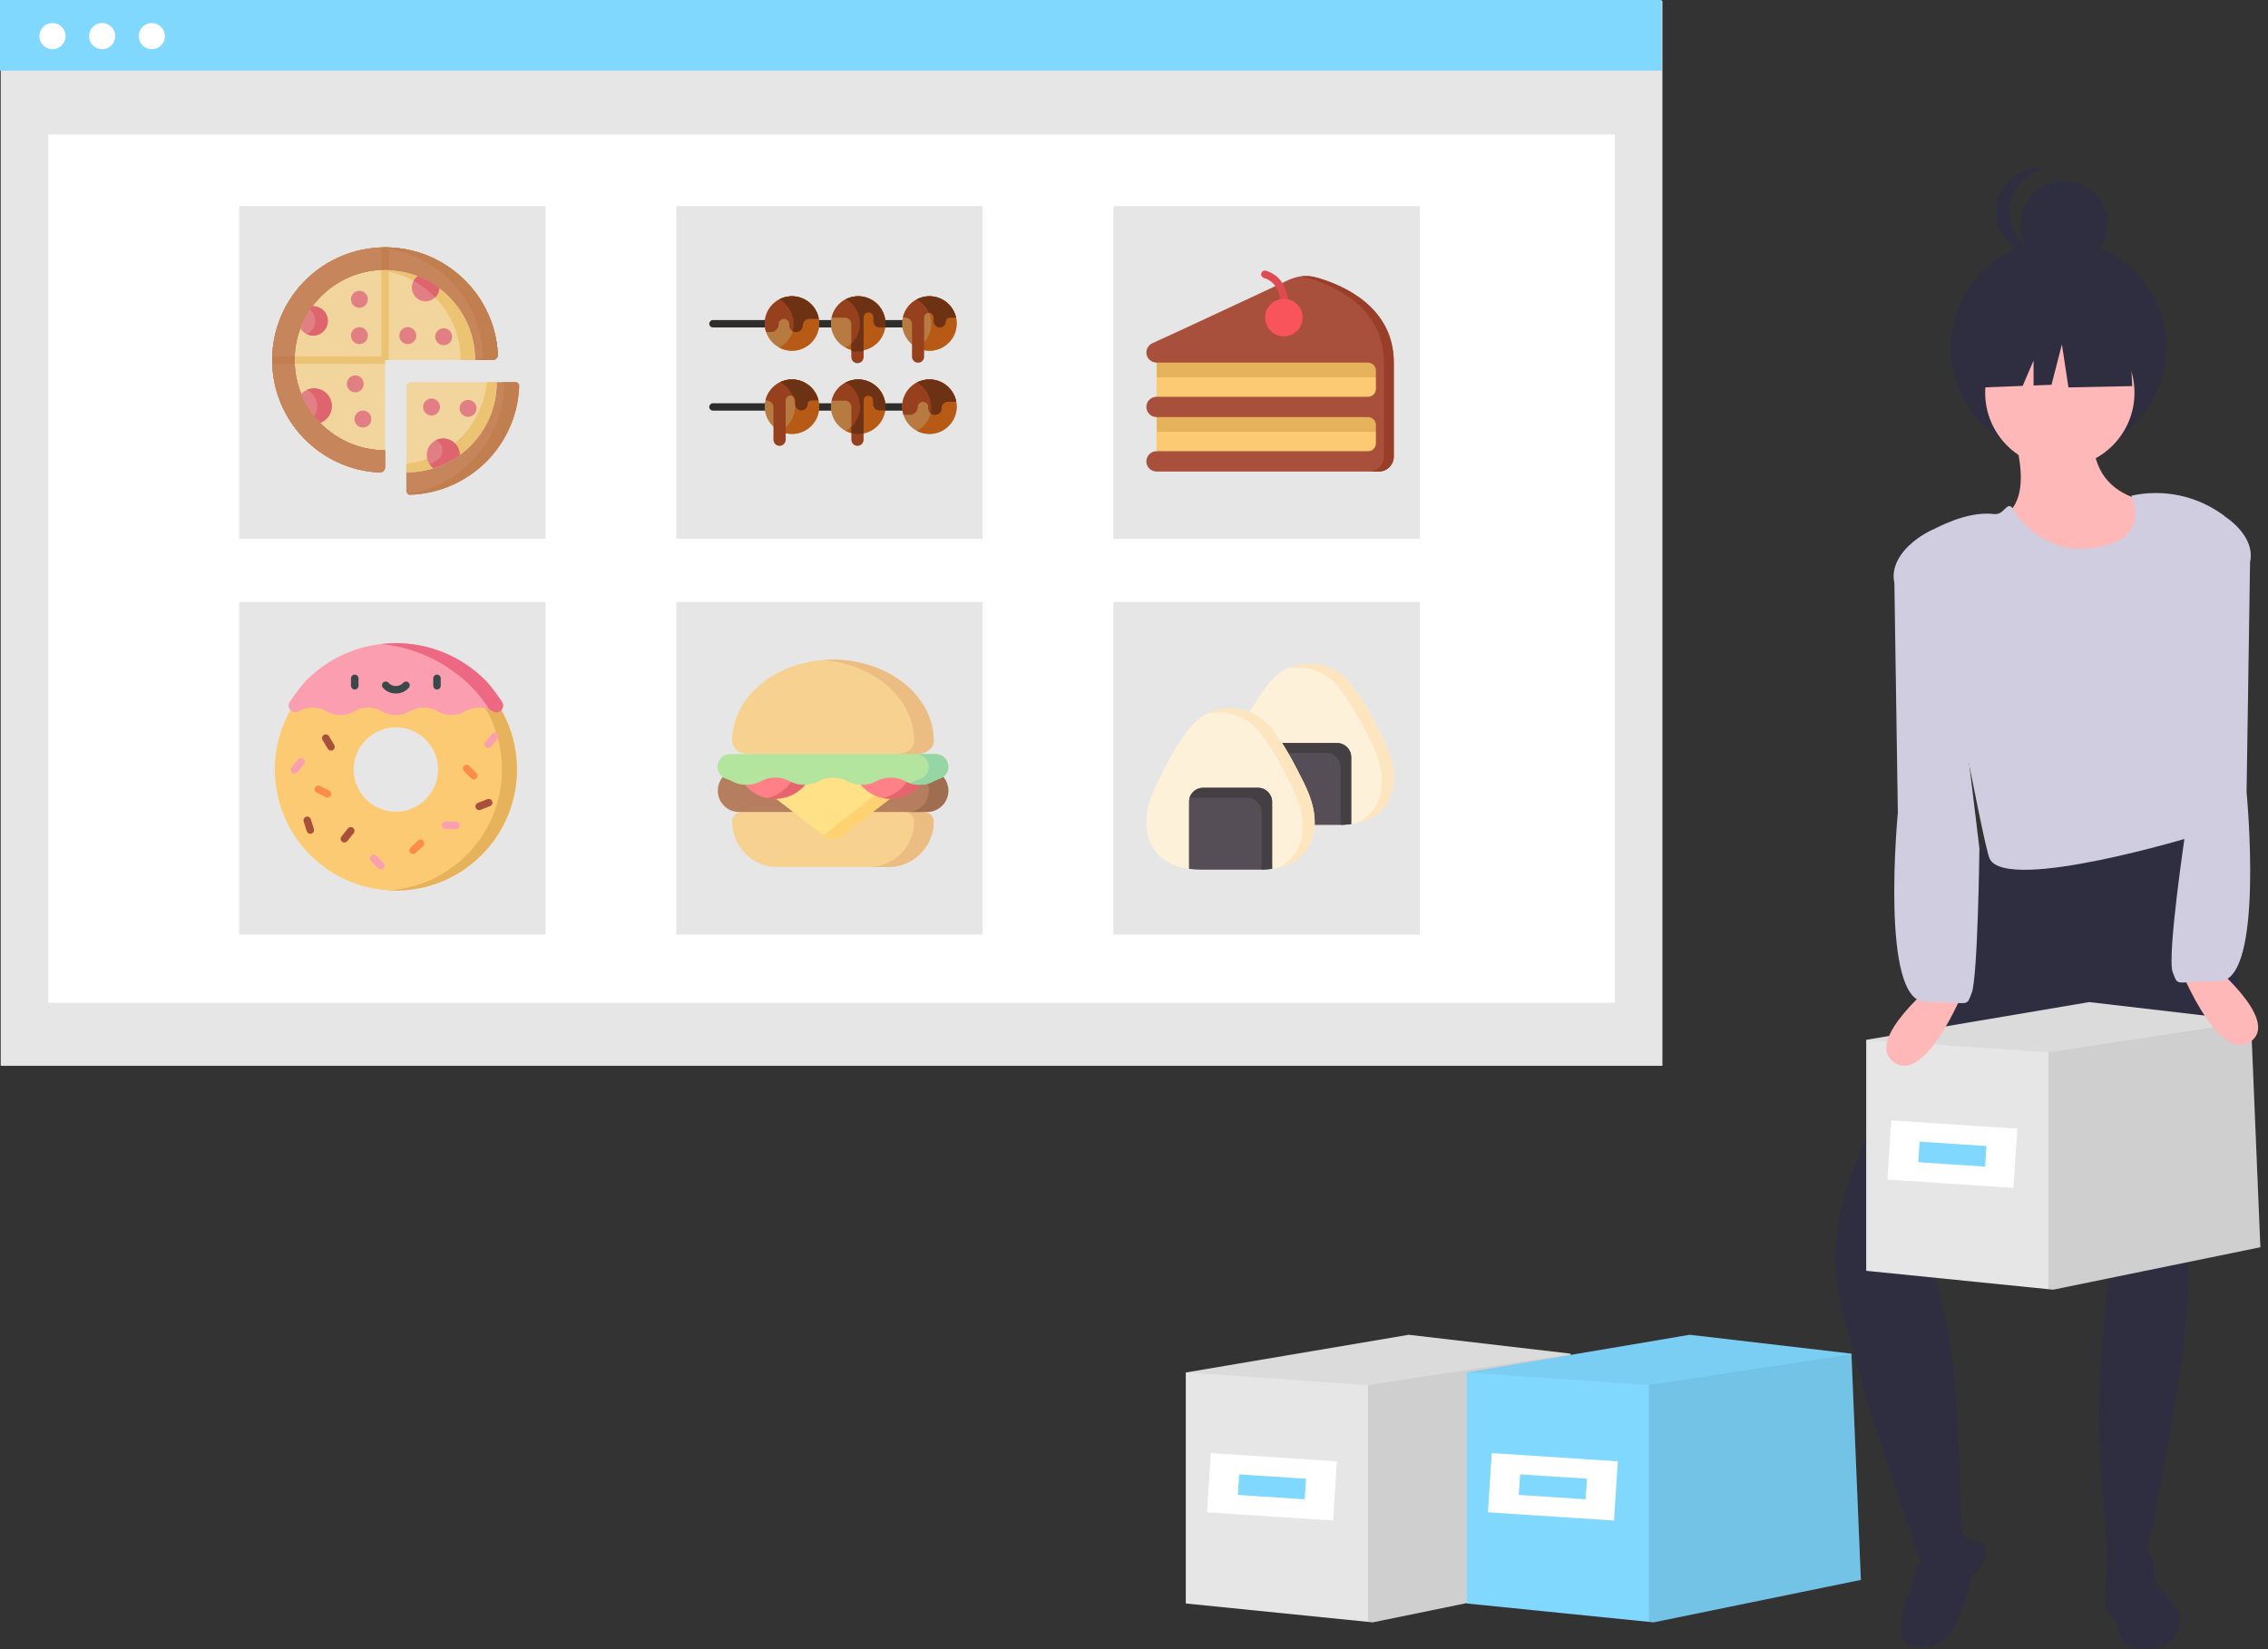 <svg width="275" height="200" viewBox="0 0 275 200" fill="none" xmlns="http://www.w3.org/2000/svg">
<rect x="0" y="0" width="275" height="200" fill="#333333" stroke="none"/>
<g clip-path="url(#clip0)">
<path d="M201.571 0.115H0.086V129.255H201.571V0.115Z" fill="#E6E6E6"/>
<path d="M195.81 16.311H5.847V121.615H195.81V16.311Z" fill="white"/>
<path d="M201.485 0H0V8.566H201.485V0Z" fill="#80D8FF"/>
<path d="M6.361 5.967C7.237 5.967 7.947 5.256 7.947 4.38C7.947 3.503 7.237 2.792 6.361 2.792C5.485 2.792 4.774 3.503 4.774 4.38C4.774 5.256 5.485 5.967 6.361 5.967Z" fill="white"/>
<path d="M12.383 5.967C13.259 5.967 13.969 5.256 13.969 4.38C13.969 3.503 13.259 2.792 12.383 2.792C11.507 2.792 10.796 3.503 10.796 4.38C10.796 5.256 11.507 5.967 12.383 5.967Z" fill="white"/>
<path d="M18.405 5.967C19.281 5.967 19.991 5.256 19.991 4.38C19.991 3.503 19.281 2.792 18.405 2.792C17.529 2.792 16.818 3.503 16.818 4.38C16.818 5.256 17.529 5.967 18.405 5.967Z" fill="white"/>
<path d="M119.154 25H82V65.34H119.154V25Z" fill="#E6E6E6"/>
<g clip-path="url(#clip1)">
<path d="M86.447 38.816H110.705V39.709H86.447C86.2 39.709 86 39.509 86 39.262C86 39.016 86.2 38.816 86.447 38.816Z" fill="#2F2D2B"/>
<path d="M86.447 48.906H110.705V49.798H86.447C86.2 49.798 86 49.599 86 49.352C86 49.105 86.2 48.906 86.447 48.906Z" fill="#2F2D2B"/>
<path d="M112.696 52.625C114.518 52.625 116 51.143 116 49.322C116 47.5 114.518 46.018 112.696 46.018C110.875 46.018 109.393 47.5 109.393 49.322C109.393 51.143 110.875 52.625 112.696 52.625Z" fill="#B77B41"/>
<path d="M112.937 49.322C112.937 48.053 112.217 46.949 111.165 46.396C111.623 46.155 112.144 46.018 112.696 46.018C114.518 46.018 116 47.5 116 49.322C116 51.143 114.518 52.625 112.696 52.625C112.144 52.625 111.623 52.488 111.165 52.247C112.217 51.694 112.937 50.591 112.937 49.322Z" fill="#B75A15"/>
<path d="M112.696 46.017C114.311 46.017 115.658 47.182 115.943 48.715H114.947C114.522 48.715 114.176 49.061 114.176 49.486C114.176 49.938 113.809 50.305 113.357 50.305C112.906 50.305 112.538 49.938 112.538 49.486V49.36C112.538 49.013 112.256 48.73 111.908 48.73C111.561 48.73 111.279 49.013 111.279 49.36C111.279 49.881 110.855 50.305 110.334 50.305H109.542C109.445 49.994 109.393 49.663 109.393 49.321C109.393 47.499 110.875 46.017 112.696 46.017Z" fill="#96401E"/>
<path d="M112.911 49.369C112.911 48.095 112.214 46.981 111.182 46.386C111.636 46.151 112.151 46.017 112.696 46.017C114.311 46.017 115.658 47.182 115.943 48.715H114.947C114.522 48.715 114.176 49.061 114.176 49.486C114.176 49.938 113.809 50.305 113.357 50.305C113.156 50.305 112.971 50.232 112.829 50.111C112.881 49.872 112.911 49.624 112.911 49.369Z" fill="#6D3113"/>
<path d="M104.056 52.625C105.878 52.625 107.36 51.143 107.36 49.322C107.36 47.5 105.878 46.018 104.056 46.018C102.234 46.018 100.752 47.5 100.752 49.322C100.752 51.143 102.234 52.625 104.056 52.625Z" fill="#B77B41"/>
<path d="M96.025 52.625C97.847 52.625 99.329 51.143 99.329 49.322C99.329 47.5 97.847 46.018 96.025 46.018C94.204 46.018 92.722 47.5 92.722 49.322C92.722 51.143 94.204 52.625 96.025 52.625Z" fill="#B77B41"/>
<path d="M96.397 49.322C96.397 48.026 95.647 46.904 94.559 46.362C95.001 46.142 95.499 46.018 96.025 46.018C97.847 46.018 99.329 47.5 99.329 49.322C99.329 51.143 97.847 52.625 96.025 52.625C95.499 52.625 95.001 52.501 94.559 52.281C95.647 51.74 96.397 50.617 96.397 49.322Z" fill="#B75A15"/>
<path d="M96.025 46.017C97.589 46.017 98.901 47.11 99.242 48.571H98.359C98.111 48.571 97.909 48.773 97.909 49.021C97.909 49.428 97.577 49.76 97.17 49.76C96.762 49.76 96.431 49.429 96.431 49.021V48.559C96.431 48.237 96.168 47.974 95.846 47.974C95.523 47.974 95.261 48.237 95.261 48.559V51.656V52.534V53.331C95.261 53.739 94.93 54.07 94.522 54.07C94.115 54.07 93.783 53.739 93.783 53.331V51.744V51.656V49.364C93.783 49.006 93.529 48.689 93.18 48.61L92.818 48.528C93.174 47.088 94.477 46.017 96.025 46.017Z" fill="#96401E"/>
<path d="M96.025 46.017C97.583 46.017 98.891 47.101 99.238 48.554H98.394C98.311 48.554 98.233 48.577 98.165 48.616C98.014 48.688 97.909 48.843 97.909 49.021C97.909 49.428 97.578 49.76 97.17 49.76C96.763 49.76 96.431 49.429 96.431 49.021V48.559C96.431 48.45 96.4 48.347 96.348 48.26C96.296 48.164 96.22 48.084 96.127 48.028C95.827 47.306 95.283 46.71 94.6 46.342C95.032 46.134 95.515 46.017 96.025 46.017Z" fill="#6D3113"/>
<path d="M112.696 42.535C114.518 42.535 116 41.053 116 39.232C116 37.41 114.518 35.928 112.696 35.928C110.875 35.928 109.393 37.41 109.393 39.232C109.393 41.053 110.875 42.535 112.696 42.535Z" fill="#B77B41"/>
<path d="M112.937 39.232C112.937 37.963 112.217 36.859 111.165 36.306C111.623 36.065 112.144 35.928 112.696 35.928C114.518 35.928 116 37.41 116 39.232C116 41.053 114.518 42.535 112.696 42.535C112.144 42.535 111.623 42.398 111.165 42.157C112.217 41.604 112.937 40.501 112.937 39.232Z" fill="#B75A15"/>
<path d="M112.696 35.928C114.274 35.928 115.595 37.039 115.922 38.52H115.134C114.887 38.52 114.686 38.721 114.686 38.967C114.686 39.372 114.357 39.702 113.951 39.702C113.546 39.702 113.216 39.372 113.216 38.967V38.508C113.216 38.187 112.955 37.926 112.635 37.926C112.314 37.926 112.053 38.187 112.053 38.508V41.394V42.472V43.254C112.053 43.659 111.723 43.989 111.318 43.989C110.913 43.989 110.583 43.659 110.583 43.254V41.769V41.394V39.308C110.583 38.935 110.316 38.617 109.949 38.551L109.483 38.468C109.829 37.014 111.138 35.928 112.696 35.928Z" fill="#96401E"/>
<path d="M112.696 35.928C114.274 35.928 115.595 37.039 115.922 38.52H115.134C114.887 38.52 114.686 38.721 114.686 38.967C114.686 39.372 114.357 39.702 113.951 39.702C113.546 39.702 113.216 39.372 113.216 38.967V38.508C113.216 38.189 112.959 37.93 112.641 37.926C112.342 37.237 111.822 36.667 111.17 36.303C111.627 36.064 112.146 35.928 112.696 35.928Z" fill="#6D3113"/>
<path d="M104.056 42.535C105.878 42.535 107.36 41.053 107.36 39.232C107.36 37.41 105.878 35.928 104.056 35.928C102.234 35.928 100.752 37.41 100.752 39.232C100.752 41.053 102.234 42.535 104.056 42.535Z" fill="#B77B41"/>
<path d="M104.296 39.232C104.296 37.963 103.577 36.859 102.524 36.306C102.983 36.065 103.504 35.928 104.056 35.928C105.878 35.928 107.36 37.41 107.36 39.232C107.36 41.053 105.878 42.535 104.056 42.535C103.504 42.535 102.983 42.398 102.524 42.157C103.577 41.604 104.296 40.501 104.296 39.232Z" fill="#B75A15"/>
<path d="M104.056 35.928C105.878 35.928 107.36 37.41 107.36 39.232C107.36 39.391 107.348 39.546 107.326 39.699H106.685C106.681 39.699 106.656 39.7 106.656 39.7C106.656 39.7 106.63 39.699 106.625 39.699C106.221 39.69 105.895 39.359 105.895 38.953V38.488C105.895 38.162 105.631 37.898 105.305 37.898C104.98 37.898 104.715 38.162 104.715 38.488V41.021V42.469V43.302C104.715 43.713 104.381 44.047 103.97 44.047C103.559 44.047 103.224 43.713 103.224 43.302V42.429V41.021V39.3C103.224 38.869 102.874 38.519 102.444 38.519H100.831C101.158 37.039 102.479 35.928 104.056 35.928Z" fill="#96401E"/>
<path d="M104.056 35.928C105.878 35.928 107.36 37.41 107.36 39.232C107.36 39.391 107.348 39.546 107.326 39.699H106.685C106.681 39.699 106.656 39.7 106.656 39.7C106.656 39.7 106.63 39.699 106.625 39.699C106.564 39.698 106.504 39.688 106.447 39.672C106.144 39.569 105.925 39.282 105.925 38.945V38.464C105.925 38.129 105.652 37.856 105.317 37.856C104.981 37.856 104.708 38.129 104.708 38.464V41.077V42.571C104.488 42.616 104.261 42.639 104.028 42.639C103.751 42.639 103.482 42.605 103.224 42.542V42.429V41.689C103.872 41.068 104.276 40.197 104.276 39.232C104.276 37.973 103.589 36.872 102.571 36.282C103.017 36.056 103.522 35.928 104.056 35.928Z" fill="#6D3113"/>
<path d="M96.025 42.535C97.847 42.535 99.329 41.053 99.329 39.232C99.329 37.41 97.847 35.928 96.025 35.928C94.204 35.928 92.722 37.41 92.722 39.232C92.722 41.053 94.204 42.535 96.025 42.535Z" fill="#B77B41"/>
<path d="M104.296 49.322C104.296 48.053 103.577 46.949 102.524 46.396C102.983 46.155 103.504 46.018 104.056 46.018C105.878 46.018 107.36 47.5 107.36 49.322C107.36 51.143 105.878 52.625 104.056 52.625C103.504 52.625 102.983 52.488 102.524 52.247C103.577 51.694 104.296 50.591 104.296 49.322Z" fill="#B75A15"/>
<path d="M96.266 39.232C96.266 37.963 95.546 36.859 94.494 36.306C94.952 36.065 95.473 35.928 96.025 35.928C97.847 35.928 99.329 37.41 99.329 39.232C99.329 41.053 97.847 42.535 96.025 42.535C95.473 42.535 94.952 42.398 94.494 42.157C95.546 41.604 96.266 40.501 96.266 39.232Z" fill="#B75A15"/>
<path d="M96.025 35.928C97.653 35.928 99.008 37.112 99.279 38.663H98.125C97.696 38.663 97.346 39.012 97.346 39.442C97.346 39.898 96.975 40.269 96.519 40.269C96.062 40.269 95.691 39.898 95.691 39.442V39.314C95.691 38.963 95.406 38.678 95.055 38.678C94.704 38.678 94.418 38.963 94.418 39.314C94.418 39.841 93.99 40.269 93.464 40.269H92.889C92.781 39.943 92.722 39.594 92.722 39.232C92.722 37.41 94.204 35.928 96.025 35.928Z" fill="#96401E"/>
<path d="M96.237 39.284C96.237 38.01 95.543 36.895 94.514 36.296C94.967 36.062 95.481 35.928 96.025 35.928C97.653 35.928 99.008 37.112 99.279 38.663H98.125C97.696 38.663 97.346 39.012 97.346 39.442C97.346 39.898 96.975 40.269 96.519 40.269C96.375 40.269 96.24 40.232 96.122 40.167C96.197 39.885 96.237 39.59 96.237 39.284Z" fill="#6D3113"/>
<path d="M104.056 46.017C105.878 46.017 107.36 47.499 107.36 49.321C107.36 49.47 107.349 49.616 107.33 49.76H106.661C106.658 49.76 106.633 49.761 106.633 49.761C106.633 49.761 106.607 49.76 106.603 49.76C106.202 49.752 105.879 49.424 105.879 49.022V48.56C105.879 48.237 105.617 47.975 105.295 47.975C104.972 47.975 104.71 48.237 104.71 48.56V51.071V52.559V53.33C104.71 53.738 104.378 54.069 103.971 54.069C103.564 54.069 103.233 53.738 103.233 53.33V52.52V51.071V49.364C103.233 48.938 102.885 48.591 102.459 48.591H100.835C101.168 47.119 102.485 46.017 104.056 46.017Z" fill="#96401E"/>
<path d="M107.353 49.526C107.352 49.546 107.35 49.566 107.348 49.586C107.343 49.645 107.337 49.703 107.33 49.762H106.661C106.658 49.762 106.633 49.763 106.633 49.763C106.633 49.763 106.607 49.762 106.603 49.762C106.202 49.754 105.879 49.425 105.879 49.023V48.562C105.879 48.239 105.617 47.977 105.295 47.977C104.972 47.977 104.71 48.239 104.71 48.562V51.073V52.561C104.498 52.604 104.28 52.626 104.056 52.626C103.772 52.626 103.496 52.589 103.233 52.521V51.748C103.886 51.144 104.296 50.281 104.296 49.323C104.296 48.054 103.577 46.95 102.524 46.397C102.637 46.338 102.754 46.285 102.874 46.239C102.877 46.237 102.881 46.236 102.884 46.235C103.002 46.19 103.122 46.152 103.245 46.12C103.253 46.118 103.262 46.117 103.27 46.114C103.324 46.101 103.378 46.089 103.433 46.079C103.441 46.077 103.449 46.075 103.457 46.074C103.517 46.063 103.578 46.053 103.64 46.045C103.65 46.044 103.66 46.043 103.67 46.042C103.721 46.036 103.772 46.032 103.823 46.028C103.839 46.027 103.856 46.026 103.872 46.025C103.933 46.021 103.994 46.019 104.056 46.019C105.878 46.019 107.36 47.501 107.36 49.322C107.36 49.37 107.358 49.417 107.356 49.464C107.355 49.485 107.354 49.505 107.353 49.526Z" fill="#6D3113"/>
</g>
<path d="M119.154 73H82V113.34H119.154V73Z" fill="#E6E6E6"/>
<path d="M110.433 91.443L101.369 92.007L90.773 91.443C89.668 91.443 88.773 90.723 88.773 89.835C88.773 84.403 94.248 80 101 80H101C107.753 80 112.432 84.403 112.432 89.835C112.432 90.723 111.537 91.443 110.433 91.443Z" fill="#F6D190"/>
<path d="M101 80C100.598 80 100.2 80.016 99.808 80.047C106.001 80.529 110.842 84.727 110.842 89.835C110.842 90.723 109.947 91.443 108.843 91.443L110.433 92.007L111.227 91.443C112.332 91.443 113.227 90.723 113.227 89.835C113.227 84.403 107.753 80 101 80Z" fill="#ECBD83"/>
<path d="M107.726 105.148H94.274C91.236 105.148 88.773 102.686 88.773 99.648C88.773 99 89.299 98.475 89.947 98.475L100.921 97.911L111.259 98.475C111.907 98.475 112.432 99 112.432 99.648C112.432 102.686 110.764 105.148 107.726 105.148Z" fill="#F6D190"/>
<path d="M112.053 98.475L111.259 97.911L109.669 98.475C110.317 98.475 110.842 99 110.842 99.648C110.842 102.686 108.38 105.148 105.342 105.148H107.726C110.764 105.148 113.227 102.686 113.227 99.648C113.227 99 112.701 98.475 112.053 98.475Z" fill="#ECBD83"/>
<path d="M111.62 98.475H89.618C88.19 98.475 87.033 97.317 87.033 95.89C87.033 94.462 88.19 93.304 89.618 93.304H111.62C113.048 93.304 114.205 94.462 114.205 95.89C114.205 97.317 113.048 98.475 111.62 98.475Z" fill="#B57F5F"/>
<path d="M111.777 93.304L101.927 101.502C101.39 101.915 100.642 101.915 100.106 101.502L89.461 93.304H111.777Z" fill="#FFE187"/>
<path d="M112.415 93.304H110.031C111.458 93.304 112.616 94.462 112.616 95.89C112.616 97.317 111.458 98.475 110.031 98.475H112.415C113.843 98.475 115 97.317 115 95.89C115 94.462 113.843 93.304 112.415 93.304Z" fill="#9F6E50"/>
<path d="M110.188 93.304L99.824 101.285L100.106 101.502C100.643 101.915 101.39 101.915 101.927 101.502L112.572 93.304H110.188Z" fill="#FFD271"/>
<path d="M112.227 92.109C112.227 94.745 110.653 96.826 108.017 96.826C107.687 96.826 107.365 96.849 107.055 96.785C104.88 96.34 103.243 94.416 103.243 92.109H112.227Z" fill="#FF8086"/>
<path d="M110.818 92.109C110.818 94.407 109.194 96.326 107.031 96.78C107.349 96.847 107.679 96.882 108.017 96.882C110.653 96.882 112.79 94.745 112.79 92.109H110.818Z" fill="#E5646E"/>
<path d="M98.193 92.109C98.193 94.745 96.62 96.826 93.983 96.826C93.654 96.826 93.332 96.849 93.021 96.785C90.846 96.34 89.21 94.416 89.21 92.109H98.193Z" fill="#FF8086"/>
<path d="M96.785 92.109C96.785 94.407 95.16 96.326 92.997 96.78C93.316 96.847 93.645 96.882 93.983 96.882C96.62 96.882 98.757 94.745 98.757 92.109H96.785Z" fill="#E5646E"/>
<path d="M114.841 92.988C114.841 93.665 114.399 94.262 113.752 94.463C112.968 94.707 112.786 95.167 111.5 95.167C109.749 95.167 109.749 94.315 107.999 94.315C106.249 94.315 106.249 95.167 104.499 95.167C102.749 95.167 102.749 94.315 100.999 94.315C99.249 94.315 99.249 95.167 97.499 95.167C95.75 95.167 95.75 94.315 94 94.315C92.25 94.315 92.25 95.167 90.5 95.167C89.214 95.167 88.873 94.707 88.089 94.463C87.442 94.262 87 93.665 87 92.988V92.988C87 92.135 87.691 91.444 88.544 91.444H113.297C114.15 91.444 114.841 92.135 114.841 92.988Z" fill="#B3E59F"/>
<path d="M113.456 91.444H111.072C111.924 91.444 112.616 92.135 112.616 92.988C112.616 93.665 112.174 94.262 111.527 94.463C111.061 94.608 110.752 94.829 110.308 94.984C110.612 95.091 110.978 95.167 111.5 95.167C112.786 95.167 113.127 94.707 113.911 94.463C114.558 94.262 115 93.665 115 92.988C115 92.135 114.309 91.444 113.456 91.444Z" fill="#95D6A4"/>
<path d="M66.154 25H29V65.34H66.154V25Z" fill="#E6E6E6"/>
<path d="M46.692 32.72C40.637 32.72 35.728 37.619 35.728 43.661C35.728 49.702 40.637 54.6 46.692 54.6V43.661H57.657C57.657 37.618 52.748 32.72 46.692 32.72Z" fill="#F2D59C"/>
<path d="M46.692 32.72C46.388 32.72 46.087 32.733 45.788 32.758C51.421 33.216 55.849 37.922 55.849 43.661H57.657C57.657 37.618 52.748 32.72 46.692 32.72Z" fill="#ECC372"/>
<path d="M59.728 43.662H57.657C57.657 37.62 52.749 32.722 46.693 32.722C40.638 32.722 35.729 37.62 35.729 43.662C35.729 49.704 40.638 54.602 46.693 54.602V56.666C46.693 57.031 46.389 57.325 46.025 57.308C38.773 56.96 33.001 50.983 33.001 43.662C33.001 36.117 39.131 30 46.693 30C54.03 30 60.019 35.758 60.369 42.992C60.387 43.358 60.093 43.662 59.728 43.662Z" fill="#C6855B"/>
<path d="M59.728 43.662H57.657C57.657 37.62 52.749 32.722 46.693 32.722C40.638 32.722 35.729 37.62 35.729 43.662C35.729 49.704 40.638 54.602 46.693 54.602V56.666C46.693 57.031 46.389 57.325 46.025 57.308C38.773 56.96 33.001 50.983 33.001 43.662C33.001 36.117 39.131 30 46.693 30C54.03 30 60.019 35.758 60.369 42.992C60.387 43.358 60.093 43.662 59.728 43.662Z" fill="#C6855B"/>
<path d="M59.728 43.662H57.657C57.657 37.62 52.749 32.722 46.693 32.722C40.638 32.722 35.729 37.62 35.729 43.662C35.729 49.704 40.638 54.602 46.693 54.602V56.666C46.693 57.031 46.389 57.325 46.025 57.308C38.773 56.96 33.001 50.983 33.001 43.662C33.001 36.117 39.131 30 46.693 30C54.03 30 60.019 35.758 60.369 42.992C60.387 43.358 60.093 43.662 59.728 43.662Z" fill="#C6855B"/>
<path d="M46.692 30C46.389 30 46.088 30.011 45.789 30.03C52.708 30.481 58.225 36.058 58.56 42.992C58.578 43.358 58.284 43.662 57.919 43.662H59.727C60.092 43.662 60.386 43.358 60.368 42.992C60.018 35.758 54.029 30 46.692 30Z" fill="#C17E4E"/>
<path d="M47.144 32.73C46.994 32.724 46.844 32.72 46.692 32.72C46.541 32.72 46.39 32.724 46.24 32.73V43.661H46.692H47.144V32.73Z" fill="#ECC372"/>
<path d="M47.144 30.008C46.994 30.003 46.844 30 46.692 30C46.541 30 46.39 30.003 46.24 30.008V32.732C46.39 32.726 46.541 32.722 46.692 32.722C46.844 32.722 46.994 32.726 47.144 32.732V30.008H47.144Z" fill="#C17E4E"/>
<path d="M53.795 41.862C54.361 41.862 54.821 41.402 54.821 40.835C54.821 40.267 54.361 39.807 53.795 39.807C53.228 39.807 52.769 40.267 52.769 40.835C52.769 41.402 53.228 41.862 53.795 41.862Z" fill="#E17F85"/>
<path d="M43.578 41.731C44.144 41.731 44.603 41.27 44.603 40.703C44.603 40.135 44.144 39.675 43.578 39.675C43.011 39.675 42.552 40.135 42.552 40.703C42.552 41.27 43.011 41.731 43.578 41.731Z" fill="#E17F85"/>
<path d="M43.077 47.582C43.643 47.582 44.102 47.121 44.102 46.554C44.102 45.986 43.643 45.526 43.077 45.526C42.51 45.526 42.051 45.986 42.051 46.554C42.051 47.121 42.51 47.582 43.077 47.582Z" fill="#E17F85"/>
<path d="M44.005 51.842C44.572 51.842 45.031 51.382 45.031 50.814C45.031 50.247 44.572 49.786 44.005 49.786C43.439 49.786 42.98 50.247 42.98 50.814C42.98 51.382 43.439 51.842 44.005 51.842Z" fill="#E17F85"/>
<path d="M37.969 37.136C37.943 37.136 37.917 37.137 37.891 37.138C37.286 37.949 36.791 38.847 36.428 39.81C36.736 40.342 37.31 40.701 37.969 40.701C38.951 40.701 39.748 39.903 39.748 38.918C39.748 37.934 38.951 37.136 37.969 37.136Z" fill="#E17F85"/>
<path d="M37.969 37.136C37.943 37.136 37.917 37.137 37.891 37.138C37.789 37.275 37.691 37.415 37.595 37.557C37.98 37.884 38.225 38.373 38.225 38.918C38.225 39.63 37.81 40.243 37.209 40.529C37.439 40.639 37.697 40.701 37.969 40.701C38.951 40.701 39.748 39.903 39.748 38.919C39.748 37.934 38.951 37.136 37.969 37.136Z" fill="#DE646E"/>
<path d="M43.578 37.325C44.144 37.325 44.603 36.865 44.603 36.297C44.603 35.729 44.144 35.269 43.578 35.269C43.011 35.269 42.552 35.729 42.552 36.297C42.552 36.865 43.011 37.325 43.578 37.325Z" fill="#E17F85"/>
<path d="M49.445 41.73C50.011 41.73 50.471 41.27 50.471 40.702C50.471 40.134 50.011 39.674 49.445 39.674C48.878 39.674 48.419 40.134 48.419 40.702C48.419 41.27 48.878 41.73 49.445 41.73Z" fill="#E17F85"/>
<path d="M51.605 36.548C52.515 36.548 53.254 35.818 53.272 34.91C52.489 34.323 51.625 33.839 50.699 33.476C50.241 33.773 49.938 34.29 49.938 34.878C49.938 35.8 50.685 36.548 51.605 36.548Z" fill="#E17F85"/>
<path d="M52.775 36.067C53.075 35.771 53.263 35.363 53.272 34.91C53.272 34.91 53.272 34.91 53.272 34.91C52.869 34.609 52.447 34.336 52.008 34.092C51.586 33.858 51.149 33.652 50.699 33.476C50.472 33.624 50.282 33.826 50.149 34.064C51.124 34.598 52.009 35.275 52.775 36.067Z" fill="#DE646E"/>
<path d="M38.088 47.103C37.474 47.103 36.921 47.361 36.53 47.775C37.065 49.089 37.848 50.276 38.822 51.278C39.647 50.977 40.236 50.185 40.236 49.255C40.236 48.066 39.274 47.103 38.088 47.103Z" fill="#E17F85"/>
<path d="M38.088 47.103C37.775 47.103 37.477 47.17 37.209 47.291C37.957 47.628 38.478 48.38 38.478 49.255C38.478 49.703 38.341 50.12 38.106 50.465C38.331 50.747 38.57 51.019 38.822 51.278C39.647 50.977 40.236 50.185 40.236 49.255C40.236 48.066 39.274 47.103 38.088 47.103Z" fill="#DE646E"/>
<path d="M62.953 46.806C62.714 53.986 56.924 59.763 49.728 60C49.476 60.008 49.268 59.803 49.268 59.55V57.29L50.172 47.892C50.172 47.537 50.459 47.249 50.813 47.249L60.237 46.345H62.504C62.756 46.345 62.961 46.554 62.953 46.806Z" fill="#C6855B"/>
<path d="M62.504 46.345H60.696C60.948 46.345 61.153 46.553 61.145 46.806C60.922 53.486 55.895 58.95 49.401 59.869C49.485 59.953 49.601 60.003 49.728 59.999C56.924 59.762 62.714 53.985 62.953 46.806C62.961 46.553 62.756 46.345 62.504 46.345Z" fill="#C17E4E"/>
<path d="M60.237 46.345C60.237 52.39 55.327 57.29 49.268 57.29V46.988C49.268 46.633 49.555 46.345 49.909 46.345H60.237V46.345Z" fill="#F2D59C"/>
<path d="M59.021 46.345C58.548 51.535 54.446 55.677 49.268 56.225V57.29C55.327 57.29 60.237 52.39 60.237 46.345H59.021V46.345Z" fill="#ECC372"/>
<path d="M56.755 50.553C57.321 50.553 57.781 50.093 57.781 49.525C57.781 48.957 57.321 48.497 56.755 48.497C56.188 48.497 55.729 48.957 55.729 49.525C55.729 50.093 56.188 50.553 56.755 50.553Z" fill="#E17F85"/>
<path d="M52.324 50.386C52.891 50.386 53.35 49.926 53.35 49.358C53.35 48.791 52.891 48.331 52.324 48.331C51.758 48.331 51.298 48.791 51.298 49.358C51.298 49.926 51.758 50.386 52.324 50.386Z" fill="#E17F85"/>
<path d="M53.749 53.176C52.645 53.176 51.749 54.073 51.749 55.179C51.749 55.839 52.068 56.424 52.559 56.789C53.717 56.426 54.791 55.877 55.748 55.177C55.746 54.072 54.852 53.176 53.749 53.176Z" fill="#E17F85"/>
<path d="M53.749 53.177C53.433 53.177 53.135 53.251 52.87 53.381C52.877 53.384 52.883 53.388 52.89 53.391C53.881 53.892 53.906 55.307 52.941 55.857C52.664 56.015 52.379 56.161 52.088 56.295C52.216 56.486 52.375 56.653 52.559 56.79C53.717 56.427 54.791 55.878 55.748 55.178C55.746 54.072 54.852 53.177 53.749 53.177Z" fill="#DE646E"/>
<path d="M35.738 43.211C35.732 43.361 35.728 43.511 35.728 43.663C35.728 43.814 35.732 43.965 35.738 44.114H46.692V43.663V43.211H35.738Z" fill="#ECC372"/>
<path d="M33.008 44.114H35.738C35.732 43.965 35.728 43.814 35.728 43.663C35.728 43.511 35.732 43.36 35.738 43.211H33.008C33.003 43.361 33 43.511 33 43.663C33 43.814 33.003 43.964 33.008 44.114Z" fill="#C17E4E"/>
<path d="M172.154 25H135V65.34H172.154V25Z" fill="#E6E6E6"/>
<path d="M167.757 42.749H140.232V55.953H167.757V42.749Z" fill="#FDCA74"/>
<path d="M167.756 43.981H140.261V45.761H167.756V43.981Z" fill="#E6B25B"/>
<path d="M167.756 50.573H140.261V52.353H167.756V50.573Z" fill="#E6B25B"/>
<path d="M159.624 33.656C158.511 33.34 157.321 33.443 156.275 33.937C156.275 33.937 140.791 41.174 139.752 41.614C139.301 41.805 138.987 42.257 139 42.781C139.018 43.454 139.589 43.98 140.262 43.98H165.882C166.406 43.98 166.831 44.405 166.831 44.929V47.169C166.831 47.694 166.406 48.119 165.881 48.119H140.232C139.551 48.119 139 48.67 139 49.35C139 50.031 139.551 50.582 140.232 50.582H165.881C166.406 50.582 166.831 51.007 166.831 51.531V53.772C166.831 54.296 166.406 54.721 165.881 54.721H140.232C139.551 54.721 139 55.272 139 55.953C139 56.633 139.551 57.184 140.232 57.184H167.185C168.188 57.184 169 56.372 169 55.369V43.98C169 37.188 162.818 34.56 159.624 33.656Z" fill="#A8503C"/>
<path d="M159.624 33.656C159 33.48 158.353 33.434 157.72 33.515C157.954 33.545 158.187 33.591 158.417 33.656C161.611 34.56 167.793 37.188 167.793 43.981V55.37C167.793 56.372 166.98 57.185 165.978 57.185H167.185C168.187 57.185 169 56.372 169 55.37V43.981C169 37.188 162.818 34.56 159.624 33.656Z" fill="#993E29"/>
<path d="M155.672 38.962C155.644 38.962 155.616 38.96 155.587 38.954C155.342 38.908 155.18 38.671 155.227 38.426C155.23 38.406 155.415 37.387 155.239 36.288C155.018 34.903 154.345 34.033 153.239 33.701C153 33.629 152.864 33.377 152.936 33.137C153.008 32.898 153.26 32.762 153.499 32.834C154.953 33.27 155.865 34.424 156.137 36.17C156.332 37.426 156.125 38.547 156.116 38.594C156.075 38.811 155.885 38.962 155.672 38.962Z" fill="#DE4B51"/>
<path d="M155.671 40.782C156.926 40.782 157.944 39.765 157.944 38.51C157.944 37.255 156.926 36.237 155.671 36.237C154.416 36.237 153.399 37.255 153.399 38.51C153.399 39.765 154.416 40.782 155.671 40.782Z" fill="#F9545B"/>
<path d="M172.154 73H135V113.34H172.154V73Z" fill="#E6E6E6"/>
<g clip-path="url(#clip2)">
<path d="M167.659 89.451C166.523 87.181 165.259 84.693 163.649 82.756C162.374 81.223 160.579 80.474 158.794 80.522H158.794C157.01 80.474 155.215 81.223 153.94 82.756C152.329 84.693 151.065 87.181 149.93 89.451C148.794 91.724 148.03 94.375 149.106 96.841C150.198 99.343 152.897 100.043 155.305 100.043H162.284C164.692 100.043 167.391 99.343 168.483 96.841C169.559 94.375 168.795 91.724 167.659 89.451Z" fill="#FEF1DA"/>
<path d="M168.483 96.841C167.713 98.605 166.145 99.473 164.444 99.832C165.546 99.343 166.485 98.545 167.027 97.302C168.103 94.837 167.339 92.186 166.203 89.913C165.067 87.643 163.804 85.155 162.193 83.218C160.918 81.684 159.123 80.936 157.339 80.984H157.338C156.926 80.973 156.513 81.004 156.106 81.079C156.907 80.707 157.769 80.52 158.633 80.52C158.687 80.52 158.741 80.52 158.794 80.522C160.579 80.474 162.374 81.223 163.649 82.756C165.259 84.693 166.523 87.181 167.659 89.451C168.795 91.725 169.559 94.376 168.483 96.841Z" fill="#FDE6BF"/>
<path d="M163.836 91.819V99.938C163.317 100.011 162.794 100.043 162.283 100.043H155.305C154.795 100.043 154.271 100.011 153.753 99.938V91.819C153.753 90.875 154.518 90.11 155.462 90.11H162.127C163.07 90.11 163.836 90.875 163.836 91.819Z" fill="#554E56"/>
<path d="M163.836 91.819V99.938C163.408 99.999 162.977 100.031 162.553 100.04V93.025C162.553 92.082 161.788 91.317 160.844 91.317H154.179C154.054 91.317 153.933 91.33 153.817 91.356C154.019 90.637 154.678 90.111 155.462 90.111H162.127C163.07 90.111 163.836 90.875 163.836 91.819Z" fill="#433F43"/>
<path d="M158.07 94.879C156.935 92.608 155.671 90.12 154.06 88.183C152.785 86.65 150.99 85.901 149.206 85.949H149.206C147.421 85.901 145.626 86.65 144.351 88.183C142.741 90.12 141.477 92.608 140.342 94.879C139.205 97.152 138.441 99.803 139.517 102.268C140.61 104.771 143.308 105.47 145.717 105.47H152.695C155.103 105.47 157.802 104.771 158.894 102.268C159.97 99.803 159.207 97.152 158.07 94.879Z" fill="#FEF1DA"/>
<path d="M158.894 102.268C158.124 104.032 156.556 104.901 154.855 105.259C155.957 104.771 156.896 103.973 157.438 102.73C158.514 100.264 157.751 97.614 156.614 95.34C155.479 93.07 154.215 90.582 152.604 88.645C151.329 87.112 149.534 86.363 147.75 86.411H147.75C147.338 86.4 146.924 86.431 146.517 86.506C147.318 86.134 148.181 85.947 149.045 85.947C149.098 85.947 149.152 85.948 149.206 85.949C150.99 85.902 152.785 86.65 154.06 88.184C155.671 90.12 156.935 92.608 158.07 94.879C159.207 97.152 159.97 99.803 158.894 102.268Z" fill="#FDE6BF"/>
<path d="M154.247 97.247V105.365C153.729 105.439 153.205 105.47 152.695 105.47H145.717C145.206 105.47 144.683 105.439 144.164 105.365V97.247C144.164 96.302 144.929 95.538 145.873 95.538H152.539C153.482 95.538 154.247 96.302 154.247 97.247Z" fill="#554E56"/>
<path d="M154.247 97.247V105.365C153.82 105.426 153.389 105.458 152.965 105.467V98.453C152.965 97.509 152.199 96.744 151.256 96.744H144.59C144.466 96.744 144.345 96.757 144.228 96.783C144.43 96.065 145.09 95.538 145.873 95.538H152.538C153.482 95.538 154.247 96.303 154.247 97.247Z" fill="#433F43"/>
</g>
<path d="M66.154 73H29V113.34H66.154V73Z" fill="#E6E6E6"/>
<g clip-path="url(#clip3)">
<path d="M48 78.646C56.106 78.646 62.676 85.217 62.676 93.323C62.676 101.429 56.106 108 48 108C39.894 108 33.323 101.429 33.323 93.323C33.323 85.217 39.894 78.646 48 78.646ZM48 98.439C50.825 98.439 53.115 96.148 53.115 93.323C53.115 90.498 50.825 88.208 48 88.208C45.175 88.208 42.884 90.498 42.884 93.323C42.884 96.148 45.175 98.439 48 98.439Z" fill="#FDCA74"/>
<path d="M60.866 93.324C60.866 85.523 54.778 79.144 47.094 78.676C47.394 78.658 47.696 78.647 48 78.647C56.106 78.647 62.676 85.218 62.676 93.324C62.676 101.43 56.106 108.001 48 108.001C47.696 108.001 47.394 107.99 47.094 107.972C54.778 107.504 60.866 101.126 60.866 93.324Z" fill="#E6B25B"/>
<path d="M59.217 90.704C59.35 90.704 59.482 90.646 59.571 90.534L60.347 89.565C60.503 89.369 60.472 89.085 60.276 88.928C60.081 88.772 59.796 88.804 59.64 88.999L58.864 89.969C58.708 90.164 58.74 90.449 58.935 90.605C59.018 90.672 59.118 90.704 59.217 90.704Z" fill="#FA9EB0"/>
<path d="M41.757 102.178C41.889 102.178 42.021 102.12 42.11 102.008L42.886 101.039C43.042 100.843 43.011 100.558 42.816 100.402C42.62 100.246 42.335 100.278 42.179 100.473L41.403 101.443C41.247 101.638 41.279 101.923 41.474 102.079C41.557 102.146 41.657 102.178 41.757 102.178Z" fill="#A8503C"/>
<path d="M35.715 93.808C35.848 93.808 35.98 93.75 36.069 93.638L36.845 92.669C37.001 92.473 36.969 92.189 36.774 92.032C36.579 91.876 36.294 91.908 36.138 92.103L35.362 93.073C35.206 93.268 35.237 93.553 35.433 93.709C35.516 93.776 35.616 93.808 35.715 93.808Z" fill="#FA9EB0"/>
<path d="M37.627 101.119C37.672 101.119 37.718 101.112 37.764 101.097C38.002 101.022 38.134 100.767 38.059 100.529L37.683 99.345C37.607 99.107 37.352 98.975 37.114 99.051C36.876 99.126 36.744 99.381 36.82 99.619L37.196 100.803C37.257 100.996 37.435 101.119 37.627 101.119Z" fill="#A8503C"/>
<path d="M57.45 94.533C57.566 94.533 57.681 94.489 57.769 94.401C57.947 94.225 57.947 93.938 57.771 93.761L56.895 92.88C56.719 92.703 56.432 92.702 56.255 92.879C56.078 93.055 56.077 93.341 56.253 93.519L57.129 94.399C57.218 94.488 57.334 94.533 57.45 94.533Z" fill="#FB8D4B"/>
<path d="M46.184 105.443C46.299 105.443 46.415 105.399 46.503 105.311C46.68 105.135 46.681 104.848 46.505 104.671L45.629 103.791C45.453 103.613 45.166 103.613 44.989 103.789C44.811 103.965 44.811 104.252 44.987 104.429L45.863 105.31C45.951 105.399 46.068 105.443 46.184 105.443Z" fill="#FA9EB0"/>
<path d="M39.708 96.732C39.873 96.732 40.033 96.641 40.113 96.482C40.225 96.259 40.134 95.987 39.911 95.875L38.8 95.318C38.577 95.207 38.305 95.297 38.193 95.52C38.081 95.744 38.171 96.016 38.395 96.128L39.505 96.684C39.57 96.717 39.639 96.732 39.708 96.732Z" fill="#FB8D4B"/>
<path d="M40.139 91.032C40.218 91.032 40.298 91.011 40.371 90.968C40.586 90.84 40.656 90.562 40.528 90.347L39.891 89.281C39.763 89.066 39.485 88.996 39.27 89.124C39.056 89.252 38.985 89.53 39.114 89.745L39.75 90.811C39.835 90.953 39.985 91.032 40.139 91.032Z" fill="#A8503C"/>
<path d="M58.099 98.248C58.154 98.248 58.211 98.237 58.265 98.216L59.42 97.76C59.653 97.668 59.767 97.405 59.675 97.172C59.583 96.94 59.32 96.826 59.088 96.918L57.932 97.374C57.7 97.466 57.586 97.728 57.678 97.961C57.748 98.139 57.919 98.248 58.099 98.248Z" fill="#A8503C"/>
<path d="M50.086 103.575C50.197 103.575 50.309 103.534 50.396 103.452L51.301 102.602C51.484 102.431 51.493 102.144 51.322 101.962C51.15 101.78 50.864 101.771 50.682 101.942L49.776 102.792C49.594 102.963 49.585 103.25 49.756 103.432C49.845 103.527 49.966 103.575 50.086 103.575Z" fill="#FB8D4B"/>
<path d="M55.281 100.536C55.527 100.536 55.729 100.338 55.733 100.09C55.737 99.84 55.537 99.635 55.287 99.631L54.045 99.612C53.798 99.609 53.59 99.808 53.586 100.058C53.582 100.308 53.782 100.514 54.032 100.518L55.273 100.536C55.276 100.536 55.278 100.536 55.281 100.536Z" fill="#FA9EB0"/>
<path d="M48.027 78C43.924 77.993 40.065 79.587 37.165 82.488C36.534 83.118 35.758 84.191 35.146 85.094C34.662 85.81 35.476 86.703 36.226 86.273C36.233 86.269 36.239 86.266 36.245 86.262C37.283 85.657 38.566 85.657 39.604 86.262C40.642 86.867 41.924 86.867 42.962 86.262C44 85.657 45.283 85.657 46.321 86.262C46.84 86.564 47.42 86.715 48 86.715C48.58 86.715 49.16 86.564 49.679 86.262C50.717 85.657 52 85.657 53.038 86.262C54.075 86.867 55.358 86.867 56.396 86.262C57.434 85.657 58.717 85.657 59.755 86.262C59.761 86.266 59.767 86.269 59.774 86.273C60.524 86.703 61.338 85.81 60.854 85.094C60.242 84.191 59.466 83.118 58.835 82.488C55.934 79.587 52.076 77.993 47.973 78H48.027Z" fill="#FA9EB0"/>
<path d="M48.027 78.001C48.018 78.001 48.009 78.001 48 78.001C47.991 78.001 47.982 78.001 47.973 78.001C47.973 78.001 48.027 78.001 48.027 78.001Z" fill="#ED6883"/>
<path d="M59.755 86.263C59.629 86.19 59.499 86.126 59.367 86.07C58.685 85.08 57.877 83.989 57.206 83.319C54.227 80.34 50.395 78.525 46.261 78.099C46.834 78.035 47.414 78.001 48 78.001C52.093 78.001 55.941 79.595 58.835 82.489C59.466 83.12 60.242 84.192 60.853 85.096C61.338 85.812 60.524 86.704 59.773 86.274C59.767 86.271 59.761 86.267 59.755 86.263Z" fill="#ED6883"/>
<path d="M52.986 83.621C53.236 83.621 53.439 83.418 53.439 83.168V82.266C53.439 82.016 53.236 81.813 52.986 81.813C52.736 81.813 52.533 82.016 52.533 82.266V83.168C52.533 83.418 52.736 83.621 52.986 83.621Z" fill="#3B484A"/>
<path d="M43.014 83.621C43.264 83.621 43.467 83.418 43.467 83.168V82.266C43.467 82.016 43.264 81.813 43.014 81.813C42.764 81.813 42.561 82.016 42.561 82.266V83.168C42.561 83.418 42.764 83.621 43.014 83.621Z" fill="#3B484A"/>
<path d="M48 84.103C48.61 84.103 49.183 83.848 49.572 83.404C49.736 83.215 49.717 82.929 49.529 82.765C49.34 82.6 49.054 82.62 48.89 82.808C48.673 83.055 48.349 83.197 48 83.197C47.651 83.197 47.327 83.055 47.11 82.808C46.946 82.62 46.66 82.6 46.471 82.765C46.283 82.929 46.264 83.215 46.429 83.404C46.817 83.848 47.39 84.103 48 84.103Z" fill="#3B484A"/>
</g>
<path d="M191.571 191.6L166.438 196.749L165.865 196.69L143.778 194.459V166.448L170.816 161.873L190.429 164.162L190.436 164.286V164.345L191.571 191.6Z" fill="#E6E6E6"/>
<path opacity="0.1" d="M191.571 191.6L166.438 196.749L165.865 196.69V167.974L190.436 164.286L191.571 191.6Z" fill="black"/>
<path opacity="0.05" d="M190.436 164.345L190.429 164.352L165.865 167.974L143.778 166.448L170.816 161.873L190.429 164.162L190.436 164.286V164.345Z" fill="black"/>
<path d="M162.1 177.222L146.819 176.224L146.351 183.402L161.632 184.4L162.1 177.222Z" fill="white"/>
<path d="M158.361 179.328L150.253 178.799L150.09 181.295L158.198 181.825L158.361 179.328Z" fill="#80D8FF"/>
<path d="M225.635 191.6L200.502 196.749L199.929 196.69L177.842 194.459V166.448L204.88 161.873L224.493 164.162L224.5 164.286V164.345L225.635 191.6Z" fill="#80D8FF"/>
<path opacity="0.1" d="M225.634 191.6L200.502 196.749L199.929 196.69V167.974L224.5 164.286L225.634 191.6Z" fill="black"/>
<path opacity="0.05" d="M224.5 164.345L224.493 164.352L199.929 167.974L177.842 166.448L204.88 161.873L224.493 164.162L224.5 164.286V164.345Z" fill="black"/>
<path d="M196.164 177.222L180.883 176.224L180.415 183.402L195.696 184.4L196.164 177.222Z" fill="white"/>
<path d="M192.425 179.328L184.317 178.799L184.154 181.295L192.262 181.825L192.425 179.328Z" fill="#80D8FF"/>
<path d="M243.821 51.799C243.821 51.799 248.255 63.264 240.126 63.264C231.996 63.264 252.69 74.728 260.82 68.071C268.949 61.414 264.145 61.045 264.145 61.045C264.145 61.045 253.429 62.154 253.798 52.539L243.821 51.799Z" fill="#FFB8B8"/>
<path d="M249.598 55.25C256.816 55.25 262.667 49.394 262.667 42.17C262.667 34.947 256.816 29.091 249.598 29.091C242.38 29.091 236.529 34.947 236.529 42.17C236.529 49.394 242.38 55.25 249.598 55.25Z" fill="#2F2E41"/>
<path d="M241.604 99.506L227.562 135.749C227.562 135.749 220.54 146.843 223.127 157.938C225.714 169.033 232.822 189.225 232.822 189.225C232.822 189.225 238.192 190.593 237.823 185.785C237.453 180.977 238.053 157.669 232.51 151.382L254.907 125.763L255.646 154.98C255.646 154.98 254.168 168.293 254.538 174.21C254.907 180.128 255.646 190.113 255.646 190.113L260.081 189.373C260.081 189.373 266.063 162.134 265.324 153.258C265.324 153.258 279.054 110.132 265.011 99.777L241.604 99.506Z" fill="#2F2E41"/>
<path d="M234.366 189.166C234.366 189.166 232.558 188.705 232.349 190.365C232.141 192.024 228.338 199.404 232.309 199.774C236.279 200.143 237.653 196.426 238.318 193.812C238.983 191.199 239.235 191.049 239.79 190.548C240.345 190.047 241.667 187.304 240.008 187.095C238.35 186.887 237.5 185.255 237.5 185.255C237.5 185.255 236.977 189.831 234.366 189.166Z" fill="#2F2E41"/>
<path d="M258.541 187.882C258.541 187.882 255.188 187.402 255.427 188.601C255.667 189.799 254.948 194.833 255.427 195.312C255.906 195.792 256.864 196.751 256.864 197.47C256.864 198.189 257.104 200.586 261.176 199.867C265.247 199.148 264.289 195.552 264.05 195.073C263.81 194.593 260.936 192.196 261.176 190.758C261.415 189.32 259.978 186.923 258.541 187.882Z" fill="#2F2E41"/>
<path d="M249.759 56.685C254.758 56.685 258.811 52.629 258.811 47.625C258.811 42.622 254.758 38.566 249.759 38.566C244.76 38.566 240.707 42.622 240.707 47.625C240.707 52.629 244.76 56.685 249.759 56.685Z" fill="#FFB8B8"/>
<path d="M258.418 60.12C258.418 60.12 261.575 66.372 252.059 66.549C249.133 66.604 245.654 64.47 244.217 61.919C243.371 60.416 243.157 62.492 241.789 62.339C239.198 62.051 236.43 63.127 233.953 64.445C233.633 64.615 233.382 64.891 233.242 65.226C233.103 65.56 233.084 65.933 233.189 66.28C235.068 72.517 240.432 102.522 241.26 104.156C243.375 108.328 266.262 101.341 266.262 101.341C266.575 89.99 262.458 74.109 269.699 62.559C268.106 61.361 266.273 60.523 264.326 60.102C262.378 59.681 260.363 59.687 258.418 60.12Z" fill="#D0CDE1"/>
<path d="M258.224 40.659L251.592 37.183L242.433 38.605L240.538 46.981L245.255 46.799L246.573 43.722V46.748L248.75 46.665L250.013 41.766L250.803 46.981L258.54 46.823L258.224 40.659Z" fill="#2F2E41"/>
<path d="M250.286 32.533C253.198 32.533 255.559 30.171 255.559 27.256C255.559 24.341 253.198 21.978 250.286 21.978C247.373 21.978 245.012 24.341 245.012 27.256C245.012 30.171 247.373 32.533 250.286 32.533Z" fill="#2F2E41"/>
<path d="M243.636 25.649C243.636 24.389 244.087 23.17 244.907 22.213C245.727 21.256 246.862 20.624 248.107 20.432C247.356 20.317 246.589 20.366 245.858 20.575C245.128 20.785 244.451 21.15 243.874 21.645C243.298 22.14 242.835 22.755 242.518 23.446C242.2 24.137 242.036 24.889 242.036 25.649C242.036 26.41 242.2 27.161 242.518 27.852C242.835 28.544 243.298 29.158 243.874 29.653C244.451 30.149 245.128 30.514 245.858 30.723C246.589 30.932 247.356 30.981 248.107 30.866C246.862 30.674 245.727 30.043 244.907 29.086C244.087 28.129 243.636 26.91 243.636 25.649Z" fill="#2F2E41"/>
<path d="M274.074 151.255L248.941 156.403L248.368 156.345L226.282 154.114V126.103L253.319 121.528L272.932 123.817L272.939 123.941V124L274.074 151.255Z" fill="#E6E6E6"/>
<path opacity="0.1" d="M274.074 151.255L248.941 156.403L248.368 156.345V127.629L272.939 123.941L274.074 151.255Z" fill="black"/>
<path opacity="0.05" d="M272.939 124L272.932 124.007L248.368 127.629L226.282 126.103L253.319 121.528L272.932 123.817L272.939 123.941V124Z" fill="black"/>
<path d="M244.603 136.877L229.323 135.879L228.854 143.057L244.135 144.055L244.603 136.877Z" fill="white"/>
<path d="M240.864 138.983L232.756 138.453L232.594 140.95L240.702 141.48L240.864 138.983Z" fill="#80D8FF"/>
<path d="M234.923 118.908C234.923 118.908 225.684 126.305 229.749 128.894C233.814 131.482 238.618 118.908 238.618 118.908H234.923Z" fill="#FFB8B8"/>
<path d="M235.323 64.123C234.844 63.583 228.801 66.667 229.697 70.691L230.119 98.568C230.119 98.568 227.902 121.497 233.445 121.497C238.988 121.497 238.334 122.268 239.073 120.419C239.812 118.57 240.01 102.905 240.01 102.905L235.323 64.123Z" fill="#D0CDE1"/>
<path d="M263.903 116.406C263.903 116.406 268.707 128.981 272.772 126.392C276.837 123.803 267.599 116.406 267.599 116.406H263.903Z" fill="#FFB8B8"/>
<path d="M265.011 100.715C265.011 100.715 262.709 116.068 263.449 117.917C264.188 119.766 263.534 118.995 269.077 118.995C274.62 118.995 272.402 96.066 272.402 96.066L272.824 68.189C273.72 64.165 267.677 61.081 267.199 61.621L261.886 79.761L265.011 100.715Z" fill="#D0CDE1"/>
</g>
<defs>
<clipPath id="clip0">
<rect width="274.074" height="200" fill="white"/>
</clipPath>
<clipPath id="clip1">
<rect width="30" height="30" fill="white" transform="matrix(-1 0 0 1 116 30)"/>
</clipPath>
<clipPath id="clip2">
<rect width="30" height="30" fill="white" transform="translate(139 78)"/>
</clipPath>
<clipPath id="clip3">
<rect width="30" height="30" fill="white" transform="matrix(-1 0 0 1 63 78)"/>
</clipPath>
</defs>
</svg>
